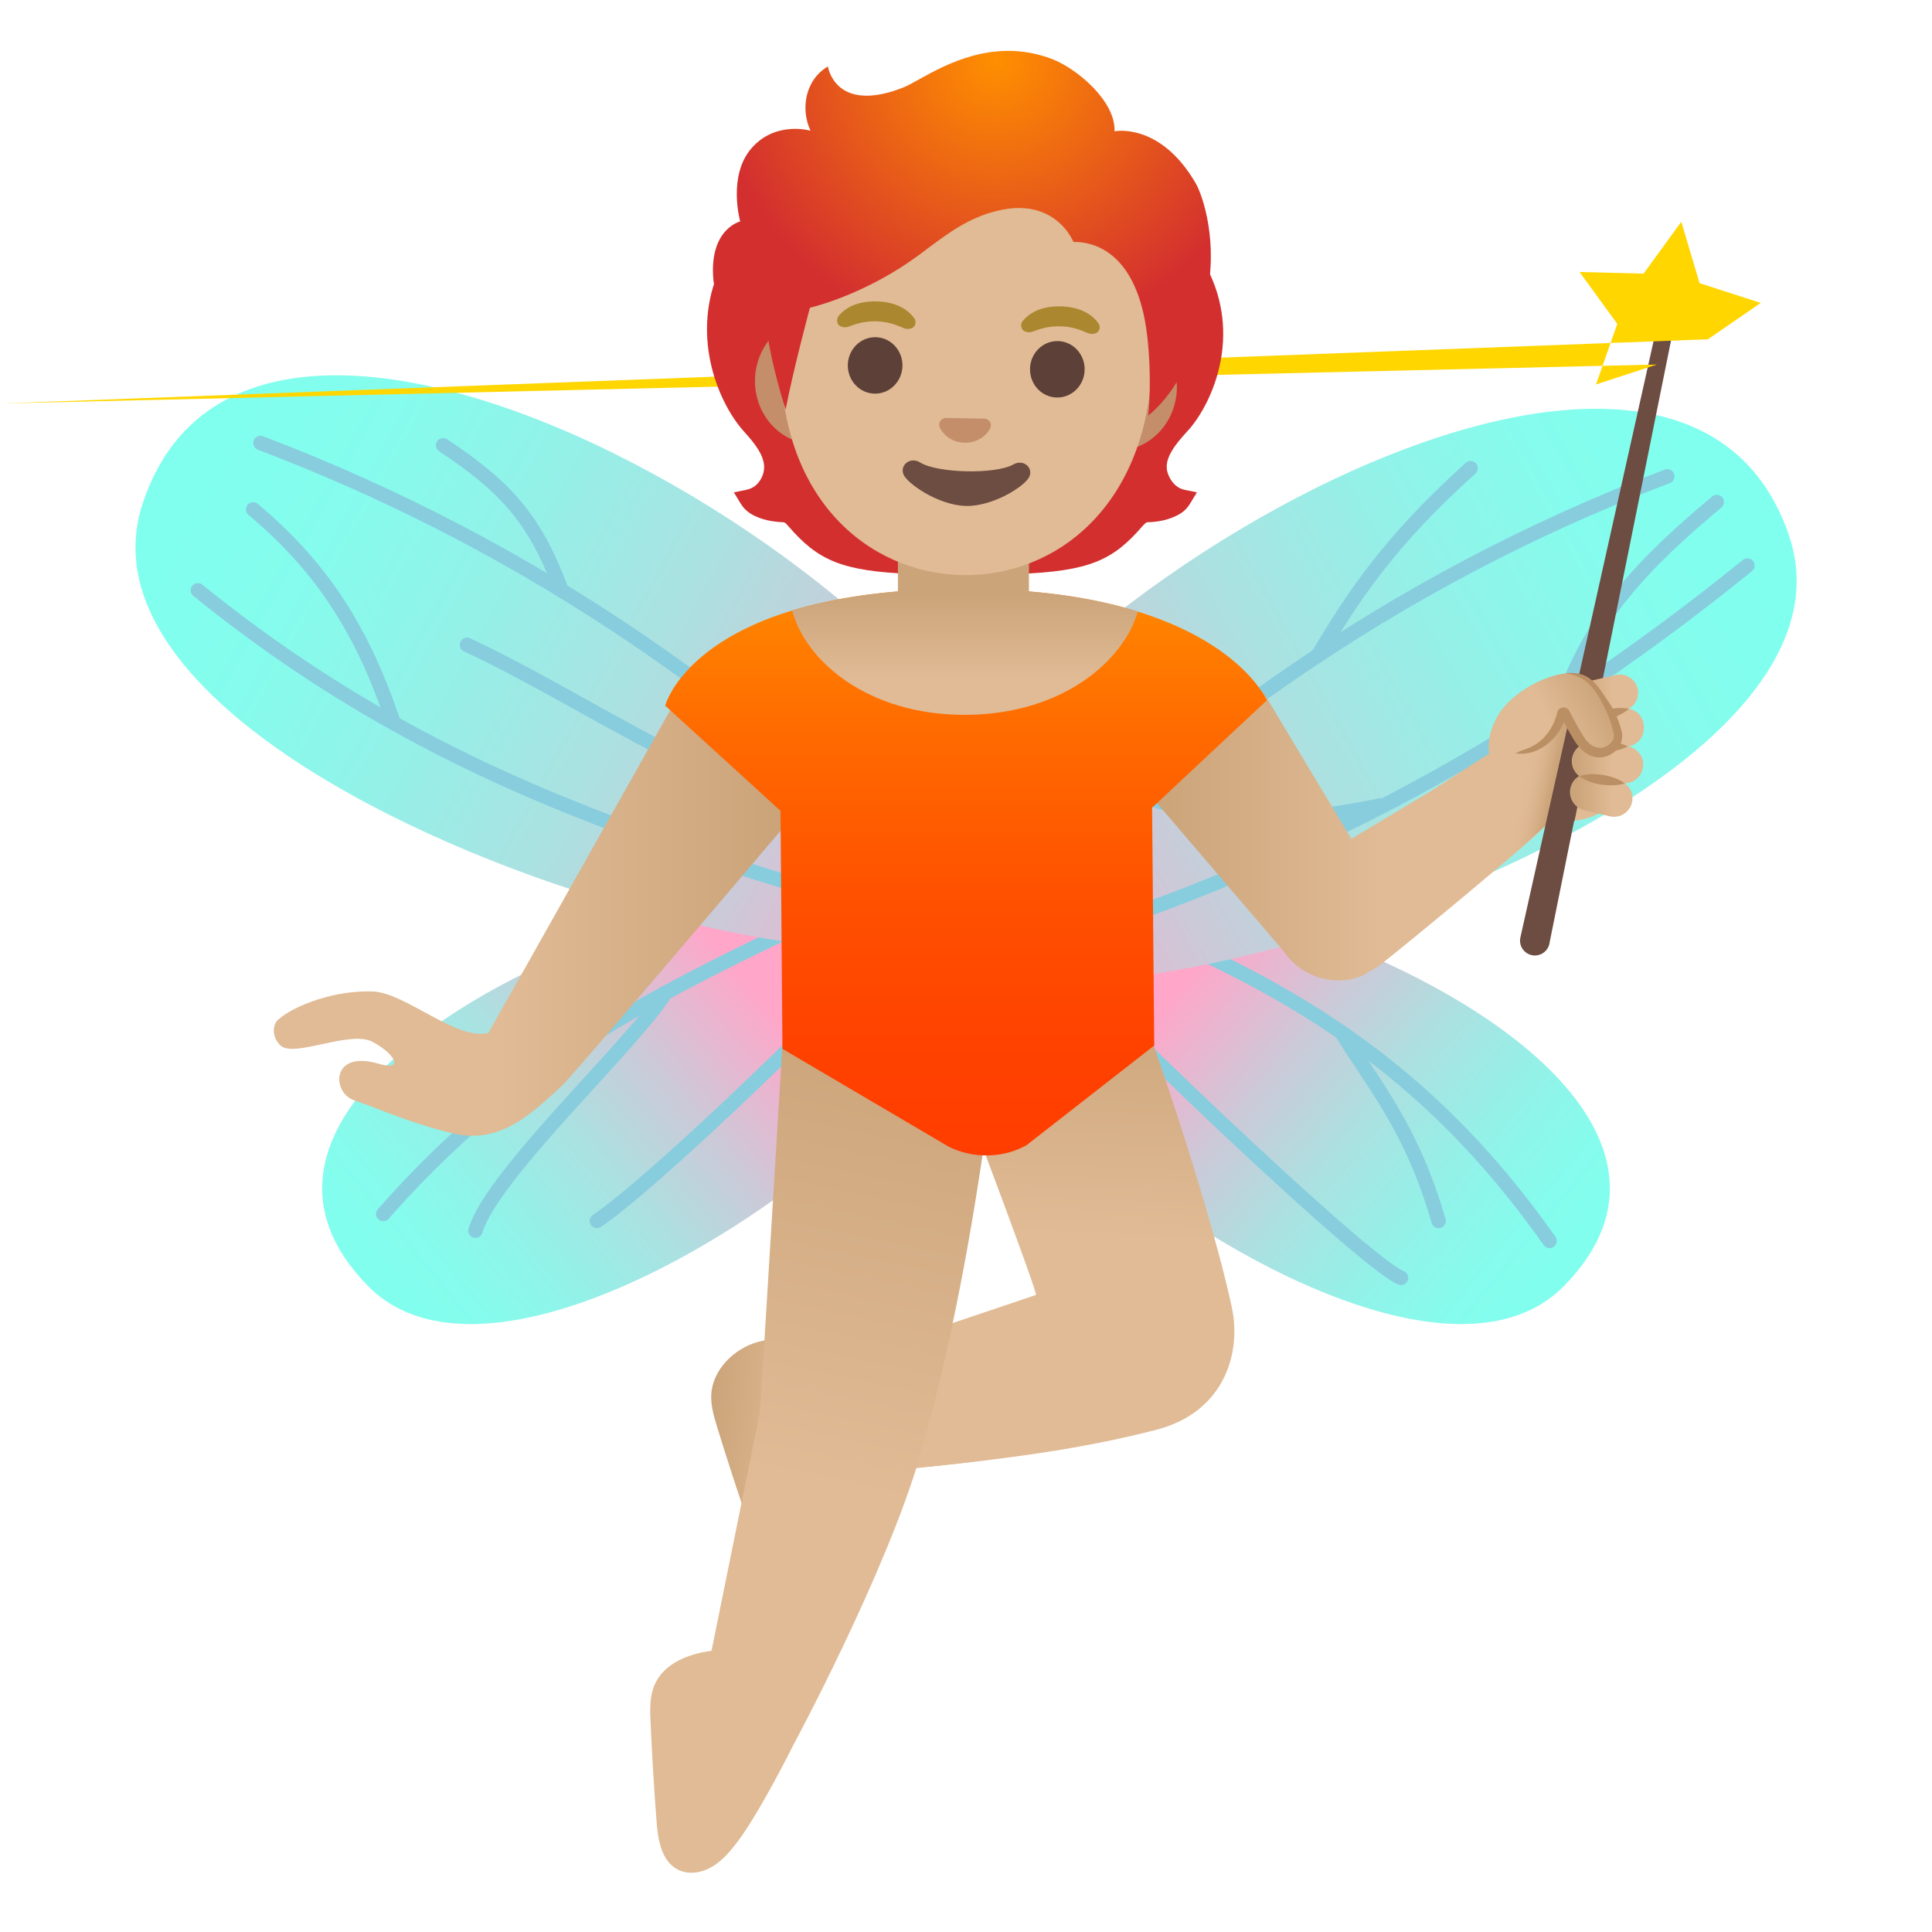 <svg xmlns="http://www.w3.org/2000/svg" xmlns:xlink="http://www.w3.org/1999/xlink" aria-hidden="true" role="img" class="iconify iconify--noto" width="1em" height="1em" preserveAspectRatio="xMidYMid meet" viewBox="0 0 128 128"><linearGradient id="IconifyId17f59fb531fec6e672754" x1="181.152" x2="210.317" y1="182.727" y2="197.875" gradientTransform="rotate(-167.925 137.182 138.73)" gradientUnits="userSpaceOnUse"><stop offset="0" stop-color="#80FFEE"></stop><stop offset=".156" stop-color="#85FCED"></stop><stop offset=".34" stop-color="#93F1E8"></stop><stop offset=".539" stop-color="#ABE1E1"></stop><stop offset=".748" stop-color="#CCC9D8"></stop><stop offset=".962" stop-color="#F7ACCB"></stop><stop offset="1" stop-color="#FFA6C9"></stop></linearGradient><path fill="url(#IconifyId17f59fb531fec6e672754)" d="M103.62 85.2c-11.04 11.24-47.55-18.37-39.7-24.6c9.49-7.54 54.74 9.29 39.7 24.6z"></path><g fill="none" stroke="#87CDDE" stroke-linecap="round" stroke-linejoin="round" stroke-miterlimit="10" stroke-width=".956"><path d="M102.66 82.21C94.56 70.73 85.45 65.19 72.5 60.1c-.29-.11-.6-.33-.58-.64s.64-.29.51-.01m20.39 25.21c-2.44-.98-20.06-17.74-27.16-25.47l.49.34"></path><path d="M95.31 80.89c-1.81-6.25-4.28-8.96-6.43-12.49"></path></g><linearGradient id="IconifyId17f59fb531fec6e672755" x1="195.165" x2="238.754" y1="252.46" y2="211.435" gradientTransform="rotate(-165.72 141.157 147.885)" gradientUnits="userSpaceOnUse"><stop offset="0" stop-color="#80FFEE"></stop><stop offset=".156" stop-color="#85FCED"></stop><stop offset=".34" stop-color="#93F1E8"></stop><stop offset=".539" stop-color="#ABE1E1"></stop><stop offset=".748" stop-color="#CCC9D8"></stop><stop offset=".962" stop-color="#F7ACCB"></stop><stop offset="1" stop-color="#FFA6C9"></stop></linearGradient><path fill="url(#IconifyId17f59fb531fec6e672755)" d="M118.54 35.52c6.64 19.8-55.96 37.47-58.55 26.1c-3.57-15.61 50.34-50.56 58.55-26.1z"></path><g fill="none" stroke="#87CDDE" stroke-linecap="round" stroke-linejoin="round" stroke-miterlimit="10" stroke-width=".956"><path d="M110.46 31.56C92.2 38.51 77.77 49.02 64.15 62.7m51.62-25.23c-15.38 12.46-31.5 20.92-50.79 26.35"></path><path d="M97.43 31.02c-5.33 4.8-7.72 8.38-10.12 12.42m26.43-10.18c-4.72 3.95-8.3 7.58-10.26 13.35m-12.06 6.76c-5.97 1.22-10.36 1.32-15.62-.61"></path></g><linearGradient id="IconifyId17f59fb531fec6e672756" x1="1662.647" x2="1691.812" y1="-134.19" y2="-119.042" gradientTransform="scale(1 -1) rotate(12.075 618.167 -7853.868)" gradientUnits="userSpaceOnUse"><stop offset="0" stop-color="#80FFEE"></stop><stop offset=".156" stop-color="#85FCED"></stop><stop offset=".34" stop-color="#93F1E8"></stop><stop offset=".539" stop-color="#ABE1E1"></stop><stop offset=".748" stop-color="#CCC9D8"></stop><stop offset=".962" stop-color="#F7ACCB"></stop><stop offset="1" stop-color="#FFA6C9"></stop></linearGradient><path fill="url(#IconifyId17f59fb531fec6e672756)" d="M24.38 85.2c11.04 11.24 47.55-18.37 39.7-24.6c-9.49-7.54-54.74 9.29-39.7 24.6z"></path><g fill="none" stroke="#87CDDE" stroke-linecap="round" stroke-linejoin="round" stroke-miterlimit="10" stroke-width=".956"><path d="M25.39 80.43c8.97-10.2 17.84-14.49 30.11-20.32c.28-.13.6-.33.58-.64s-.64-.29-.51-.01M39.54 80.89c3.72-2.49 15.7-13.97 22.79-21.7l-.49.34"></path><path d="M31.5 81.54c1.08-3.71 10.56-12.46 12.57-15.75"></path></g><linearGradient id="IconifyId17f59fb531fec6e672757" x1="1663.963" x2="1707.552" y1="-118.996" y2="-160.022" gradientTransform="scale(1 -1) rotate(14.277 487.33 -6664.924)" gradientUnits="userSpaceOnUse"><stop offset="0" stop-color="#80FFEE"></stop><stop offset=".156" stop-color="#85FCED"></stop><stop offset=".34" stop-color="#93F1E8"></stop><stop offset=".539" stop-color="#ABE1E1"></stop><stop offset=".748" stop-color="#CCC9D8"></stop><stop offset=".962" stop-color="#F7ACCB"></stop><stop offset="1" stop-color="#FFA6C9"></stop></linearGradient><path fill="url(#IconifyId17f59fb531fec6e672757)" d="M9.47 33.3C2.82 53.1 65.42 70.78 68.02 59.4C71.58 43.8 17.67 8.84 9.47 33.3z"></path><g fill="none" stroke="#87CDDE" stroke-linecap="round" stroke-linejoin="round" stroke-miterlimit="10" stroke-width=".956"><path d="M17.26 29.35c18.27 6.95 32.96 17.46 46.58 31.14M13.11 39.11C28.5 51.57 43.73 56.17 63.01 61.6"></path><path d="M29.36 29.5c4.23 2.82 6.09 4.91 7.84 9.61m-20.43-5.36c4.72 3.95 7.3 8.23 9.26 14m4.91-5.03c7.32 3.4 16.19 9.65 21.26 9.82"></path></g><linearGradient id="IconifyId17f59fb531fec6e672758" x1="46.523" x2="57.631" y1="34.175" y2="34.175" gradientTransform="scale(1 -1) rotate(-5.463 -1310.517 -33.928)" gradientUnits="userSpaceOnUse"><stop offset="0" stop-color="#CCA47A"></stop><stop offset=".575" stop-color="#E0BB95"></stop></linearGradient><path fill="url(#IconifyId17f59fb531fec6e672758)" d="M50.58 88.82c-1.64.3-3.18 1.64-3.43 3.29c-.12.82.12 1.64.36 2.43c.65 2.11 1.33 4.2 2.04 6.28c.39 1.14.96 2.43 2.13 2.71c.78.19 1.61-.17 2.18-.74s.92-1.31 1.23-2.05c1.44-3.44 3.12-4.93 3.18-8.65c.07-4.74-4.17-3.91-7.69-3.27z"></path><linearGradient id="IconifyId17f59fb531fec6e672759" x1="62.482" x2="70.505" y1="38.594" y2="37.827" gradientTransform="matrix(1 0 0 -1 0 130)" gradientUnits="userSpaceOnUse"><stop offset="0" stop-color="#CCA47A"></stop><stop offset=".575" stop-color="#E0BB95" stop-opacity="0"></stop></linearGradient><path fill="url(#IconifyId17f59fb531fec6e672759)" d="m68.64 85.79l-10.37 3.52l1.38 8.02s7.55-.6 11.85-1.51c4.3-.9-2.86-10.03-2.86-10.03z"></path><linearGradient id="IconifyId17f59fb531fec6e672760" x1="68.859" x2="67.619" y1="64.867" y2="35.822" gradientTransform="matrix(1 0 0 -1 0 130)" gradientUnits="userSpaceOnUse"><stop offset="0" stop-color="#CCA47A"></stop><stop offset=".575" stop-color="#E0BB95"></stop></linearGradient><path fill="url(#IconifyId17f59fb531fec6e672760)" d="m55.64 90.21l13-4.42c0-.43-4.1-11.29-4.1-11.29l8.23-14.6c1.75 3.3 7.11 18.7 8.84 26.71c.65 3.01-.48 6.94-4.98 8.11c-5.02 1.3-9.87 1.92-16.25 2.58c-6.37.66-8.57-5.38-4.74-7.09z"></path><linearGradient id="IconifyId17f59fb531fec6e672761" x1="59.639" x2="48.639" y1="61.903" y2="9.569" gradientTransform="matrix(1 0 0 -1 0 130)" gradientUnits="userSpaceOnUse"><stop offset="0" stop-color="#CCA47A"></stop><stop offset=".575" stop-color="#E0BB95"></stop></linearGradient><path fill="url(#IconifyId17f59fb531fec6e672761)" d="M65.46 74.38c-.3-4.5-1.21-9.32-2.13-13.95l-.42-.26l-11.06 8.87l-1.49 24.46l-3.22 15.87c-1.56.2-3.17.85-3.78 2.27c-.32.76-.3 1.62-.26 2.45c.1 2.2.23 4.4.4 6.6c.09 1.2.32 2.59 1.38 3.16c.71.38 1.6.24 2.29-.17c.69-.4 1.22-1.04 1.7-1.67c1.47-1.94 3.65-6.32 3.65-6.32s6.21-11.51 8.47-19.36c3.12-10.88 4.32-21.98 4.47-21.95z"></path><linearGradient id="IconifyId17f59fb531fec6e672762" x1="51.263" x2="19.433" y1="70.105" y2="70.105" gradientTransform="matrix(1 0 0 -1 0 130)" gradientUnits="userSpaceOnUse"><stop offset="0" stop-color="#CCA47A"></stop><stop offset=".575" stop-color="#E0BB95"></stop></linearGradient><path fill="url(#IconifyId17f59fb531fec6e672762)" d="M30.01 75.09c-2.86-.68-5.05-1.69-6.54-2.19c-1.5-.5-1.55-3.35 1.59-2.43c1.79.52 1.08-.68-.39-1.45c-1.47-.78-5.2 1.08-6.08.25c-.61-.57-.52-1.39-.18-1.7c1.15-1.02 3.9-1.99 6.32-1.88c2.16.1 5.55 3.29 7.63 2.74c.01 0 3.97-7.04 7.59-13.47l5.86-10.41l10.88 4.62s-18.5 21.87-19.47 22.77c-2.17 2.01-4.17 3.87-7.21 3.15z"></path><linearGradient id="IconifyId17f59fb531fec6e672763" x1="76.658" x2="102.615" y1="74.615" y2="74.615" gradientTransform="matrix(1 0 0 -1 0 130)" gradientUnits="userSpaceOnUse"><stop offset="0" stop-color="#CCA47A"></stop><stop offset=".575" stop-color="#E0BB95"></stop></linearGradient><path fill="url(#IconifyId17f59fb531fec6e672763)" d="M104.34 49.19c-.08-.09-.17-.17-.26-.26a2.692 2.692 0 0 0-2.8-.48c-1.25.49-5.64 3.46-6.71 4.1l-5.04 3.03l-5.86-9.76l-9.25 4.78l10.65 12.45c1.14 1.71 3.57 2.44 5.39 1.48c0 0 .08-.06.21-.15c.27-.12.54-.28.78-.46c3.08-2.44 9.6-7.91 10.56-8.83c1.49-1.47 4.27-3.79 2.33-5.9z"></path><linearGradient id="IconifyId17f59fb531fec6e672764" x1="107.282" x2="99.677" y1="82.707" y2="77.73" gradientTransform="matrix(1 0 0 -1 0 130)" gradientUnits="userSpaceOnUse"><stop offset="0" stop-color="#CCA47A"></stop><stop offset=".575" stop-color="#E0BB95"></stop></linearGradient><path fill="url(#IconifyId17f59fb531fec6e672764)" d="M106.38 53.59c-1.68 1.36-5.35 1.1-6.94-1.5c-2.88-4.72 2.68-7.65 4.84-7.5c2.25.16 5.72 6.17 2.1 9z"></path><linearGradient id="IconifyId17f59fb531fec6e672765" x1="98.832" x2="102.144" y1="77.973" y2="76.758" gradientTransform="scale(1 -1) rotate(8.882 941.987 13.848)" gradientUnits="userSpaceOnUse"><stop offset=".437" stop-color="#E0BB95" stop-opacity="0"></stop><stop offset="1" stop-color="#CCA47A"></stop></linearGradient><path fill="url(#IconifyId17f59fb531fec6e672765)" d="m103.61 47.87l1.04 1.27l-1.12 5.44l-1.14.12l-4.65 4.05l1-8.51s-.28-.06 1.68-.32c1.95-.26 3.19-2.05 3.19-2.05z"></path><path fill="#6D4C41" stroke="#6D4C41" stroke-miterlimit="10" d="m110.46 21.27l-.09-.03l-9.15 40.97a.482.482 0 1 0 .94.22v-.01l8.3-41.15z"></path><path fill="#FFD600" d="m111.39 14.69l-2.5 3.44l-4.24-.11l2.5 3.44l-1.41 4.01l4.04-1.319L.15 26.73l113-4.25l3.5-2.41l-4.05-1.31z"></path><path fill="#6D4C41" d="M104.55 50.74c.22-.05.38-.12.56-.26l-.79 3.89l-1.85.06l.93-4.17c.31.27.67.59 1.15.48z"></path><linearGradient id="IconifyId17f59fb531fec6e672766" x1="64" x2="64" y1="100.863" y2="53.246" gradientTransform="matrix(1 0 0 -1 0 130)" gradientUnits="userSpaceOnUse"><stop offset="0" stop-color="#FFAB00"></stop><stop offset=".172" stop-color="#FF8D00"></stop><stop offset=".408" stop-color="#FF6A00"></stop><stop offset=".631" stop-color="#FF5100"></stop><stop offset=".835" stop-color="#FF4200"></stop><stop offset="1" stop-color="#FF3D00"></stop></linearGradient><path fill="url(#IconifyId17f59fb531fec6e672766)" d="m76.33 53.51l.14 15.76L68 75.88c-.8.44-1.7.67-2.61.67c-.88.01-1.75-.19-2.54-.58l-11.01-6.48l-.13-15.77l-7.64-6.97s1.05-4.06 8.4-6.3c2.7-.82 6.25-1.4 10.91-1.44c5.15-.04 9.06.59 12 1.51c6.97 2.16 8.55 5.88 8.55 5.88l-7.6 7.11z"></path><radialGradient id="IconifyId17f59fb531fec6e672767" cx="63.902" cy="112.285" r="14.124" gradientTransform="matrix(1 0 0 -1 0 130)" gradientUnits="userSpaceOnUse"><stop offset="0" stop-color="#FF8F00"></stop><stop offset="1" stop-color="#D32F2F"></stop></radialGradient><path fill="url(#IconifyId17f59fb531fec6e672767)" d="M77.46 31.58c-.4-.81-.08-1.62 1.18-2.98c1.57-1.68 3.58-6.01 1.53-10.42v-.02h-.41c-.1-.25-.22-.51-.35-.76c-.44-.07-6.88.03-8.5.03H57.02c-1.63 0-8.06-.1-8.5-.03c-.13.25-.25.51-.35.76h-.69c.01.02.02.05.03.07c-1.68 4.3.13 8.54 1.79 10.37c1.05 1.15 1.61 2.06 1.18 3c-.22.47-.55.75-1.03.85l-.83.17l.45.74c.16.27.39.5.64.66c.72.45 1.59.56 2.2.58c.07 0 .17.08.32.26c1.96 2.26 3.5 2.99 8.26 3.17v-.06c1 .04 2.14.06 3.47.06c1.31 0 2.43-.02 3.41-.06v.06c4.81-.18 6.36-.9 8.32-3.17c.15-.17.25-.25.32-.26c.61-.01 1.48-.13 2.2-.58c.26-.16.48-.39.64-.66l.45-.74l-.83-.17c-.43-.1-.77-.38-1.01-.87z"></path><linearGradient id="IconifyId17f59fb531fec6e672768" x1="63.925" x2="63.925" y1="39.409" y2="48.317" gradientUnits="userSpaceOnUse"><stop offset="0" stop-color="#CCA47A"></stop><stop offset=".63" stop-color="#E0BB95"></stop></linearGradient><path fill="url(#IconifyId17f59fb531fec6e672768)" d="M68.17 39.18V34.6h-8.68v4.58c-2.81.24-5.12.69-7.01 1.26c.88 3.35 5.03 6.97 11.56 6.92c6.35-.05 10.39-3.56 11.35-6.85c-1.96-.61-4.34-1.09-7.22-1.33z"></path><path fill="#C48E6A" d="m74.12 21.47l-2.71-.06l-14.66-.31l-2.71-.06c-2.16-.05-3.97 1.8-4.02 4.11s1.68 4.23 3.85 4.27l2.71.06l14.66.31l2.71.06c2.16.05 3.97-1.8 4.02-4.11c.05-2.3-1.68-4.22-3.85-4.27z"></path><path fill="#E0BB95" d="M64.39 6.8C58 6.67 51.93 13.38 51.73 23.22c-.21 9.78 5.79 14.75 12 14.88c6.21.13 12.41-4.58 12.62-14.36c.21-9.84-5.57-16.8-11.96-16.94z"></path><path fill="#AB872F" d="M67.76 21.27c.33-.42 1.09-1.01 2.54-.97c1.44.04 2.17.68 2.47 1.12c.14.19.09.41-.01.54c-.1.12-.37.22-.66.12c-.3-.11-.87-.43-1.84-.46c-.97-.02-1.56.26-1.87.36c-.3.09-.57-.03-.65-.15c-.1-.16-.13-.38.02-.56zm-12.2-.33c.33-.42 1.09-1.01 2.54-.97c1.44.04 2.17.68 2.47 1.12c.14.19.09.41-.01.54c-.1.12-.37.22-.66.12c-.3-.11-.87-.43-1.84-.46c-.97-.02-1.56.26-1.87.36c-.3.09-.57-.03-.65-.15a.5.5 0 0 1 .02-.56z"></path><g fill="#5D4037"><ellipse cx="57.98" cy="24.21" rx="1.87" ry="1.81" transform="rotate(-88.802 57.98 24.21)"></ellipse><ellipse cx="70.05" cy="24.46" rx="1.87" ry="1.81" transform="rotate(-88.802 70.054 24.463)"></ellipse></g><path fill="#C48E6A" d="M65.37 27.77a.266.266 0 0 0-.12-.03l-2.6-.05c-.04 0-.08.01-.12.03c-.24.09-.37.33-.27.59c.11.26.61 1 1.65 1.02c1.04.02 1.58-.7 1.69-.95c.12-.27 0-.51-.23-.61z"></path><path fill="#6D4C41" d="M67.14 30.77c-1.18.67-5.02.59-6.18-.13c-.66-.41-1.36.18-1.1.8c.26.61 2.33 2.04 4.13 2.08c1.81.04 3.9-1.31 4.19-1.91c.31-.6-.36-1.22-1.04-.84z"></path><radialGradient id="IconifyId17f59fb531fec6e672769" cx="66.049" cy="126.043" r="18.58" gradientTransform="matrix(1 0 0 -1 0 130)" gradientUnits="userSpaceOnUse"><stop offset="0" stop-color="#FF8F00"></stop><stop offset="1" stop-color="#D32F2F"></stop></radialGradient><path fill="url(#IconifyId17f59fb531fec6e672769)" d="M79.2 12.11c-2.31-3.95-5.25-3.44-5.36-3.41c.09-1.99-2.5-4.18-4.19-4.81c-.99-.37-1.95-.52-2.85-.52c-3.3 0-5.87 2-6.94 2.42c-1 .4-1.81.55-2.45.55c-2.28 0-2.56-1.94-2.56-1.94c-1.54.92-1.81 2.86-1.15 4.26c0 0-2.31-.68-3.91 1.16s-.75 4.85-.75 4.85s-2.06.5-1.78 3.82c.13 2.12 3.62 3.89 3.62 3.89s.29 2.01 1.17 4.75c.54-2.79 1.61-6.74 1.61-6.74c.03-.01 2.84-.65 5.99-2.65c.66-.42 1.26-.86 1.84-1.3c1.38-1.03 2.69-2 4.52-2.46c.53-.13 1.03-.2 1.5-.2c2.06 0 3.18 1.3 3.61 2.25h.08c1.09 0 3.74.5 4.64 5.13c.3 1.56.45 4.1.24 6.37c3.19-2.62 3.83-7.75 3.83-7.75c.83-3.66-.2-6.81-.71-7.67z"></path><linearGradient id="IconifyId17f59fb531fec6e672770" x1="104.379" x2="108.704" y1="77.316" y2="77.316" gradientTransform="matrix(1 0 0 -1 0 130)" gradientUnits="userSpaceOnUse"><stop offset="0" stop-color="#CCA47A"></stop><stop offset=".575" stop-color="#E0BB95"></stop></linearGradient><path fill="url(#IconifyId17f59fb531fec6e672770)" d="M104.05 52.19c-.16.66.25 1.33.9 1.48l1.69.41a1.224 1.224 0 1 0 .58-2.38l-1.69-.41a1.21 1.21 0 0 0-1.48.9z"></path><linearGradient id="IconifyId17f59fb531fec6e672771" x1="104.379" x2="108.704" y1="79.451" y2="79.451" gradientTransform="matrix(1 0 0 -1 0 130)" gradientUnits="userSpaceOnUse"><stop offset="0" stop-color="#CCA47A"></stop><stop offset=".575" stop-color="#E0BB95"></stop></linearGradient><path fill="url(#IconifyId17f59fb531fec6e672771)" d="M104.14 50.31c-.07.68.43 1.28 1.11 1.35l2.26.23c.68.07 1.28-.43 1.35-1.11c.07-.68-.43-1.28-1.11-1.35l-2.26-.23c-.68-.06-1.28.43-1.35 1.11z"></path><linearGradient id="IconifyId17f59fb531fec6e672772" x1="104.379" x2="108.704" y1="81.797" y2="81.797" gradientTransform="matrix(1 0 0 -1 0 130)" gradientUnits="userSpaceOnUse"><stop offset="0" stop-color="#CCA47A"></stop><stop offset=".575" stop-color="#E0BB95"></stop></linearGradient><path fill="url(#IconifyId17f59fb531fec6e672772)" d="M103.98 48.17s.55 1.3 1.21 1.3l2.52-.01c.67-.01 1.21-.55 1.2-1.22v-.1c0-.67-.55-1.21-1.22-1.2l-2.52.01c-.66.01-1.2.55-1.19 1.22z"></path><linearGradient id="IconifyId17f59fb531fec6e672773" x1="104.379" x2="108.704" y1="83.785" y2="83.785" gradientTransform="matrix(1 0 0 -1 0 130)" gradientUnits="userSpaceOnUse"><stop offset="0" stop-color="#CCA47A"></stop><stop offset=".575" stop-color="#E0BB95"></stop></linearGradient><path fill="url(#IconifyId17f59fb531fec6e672773)" d="M103.46 46.8c.15.65.8 1.06 1.45.91l2.68-.62a1.23 1.23 0 0 0 .91-1.46c-.15-.65-.8-1.06-1.45-.91l-2.68.62c-.66.15-1.05.8-.91 1.46z"></path><path fill="#BA8F63" d="M107.65 51.9c-.46-.34-.96-.47-1.46-.56c-.51-.07-1.02-.09-1.57.08c.46.34.96.48 1.46.56c.51.07 1.02.09 1.57-.08zm.19-2.45c-.49-.25-.98-.31-1.47-.31c-.49.01-.98.08-1.46.35c.49.26.98.31 1.47.31c.48-.02.97-.09 1.46-.35zm-3.07-1.64c.59.11 1.13.02 1.66-.11c.52-.15 1.03-.35 1.49-.74c-.59-.11-1.13-.03-1.66.11c-.52.15-1.03.35-1.49.74z"></path><linearGradient id="IconifyId17f59fb531fec6e672774" x1="106.212" x2="100.351" y1="83.832" y2="80.483" gradientTransform="matrix(1 0 0 -1 0 130)" gradientUnits="userSpaceOnUse"><stop offset="0" stop-color="#CCA47A"></stop><stop offset=".575" stop-color="#E0BB95"></stop></linearGradient><path fill="url(#IconifyId17f59fb531fec6e672774)" d="M107.03 48.06c.49.78-.49 1.55-1.08 1.66c-.58.11-1-.38-1.26-.91c-.49-.97-.87-1.39-1.22-1.56c-.32-.16-.03 2.03-2.18 2.48c-1.24.26-2.28-.62-2.29-1.51c-.01-1.19 2.06-3.13 4.71-3.6c2.49.2 3.08 3.06 3.32 3.44z"></path><path fill="#BA8F63" d="M100.41 49.91c1.43.24 2.87-.93 3.29-2.32l.04-.13l.02-.07c.01-.03.02-.06 0 0c-.03.07-.11.12-.18.12c-.07.01-.18-.07-.19-.12l.23.47c.16.31.33.61.51.91c.31.56.85 1.36 1.76 1.41c.85.04 1.72-.69 1.57-1.63c-.17-.71-.43-1.37-.83-1.96c-.79-1.17-1.29-2.18-2.9-1.98c1.37.19 1.96 1.03 2.54 2.2c.3.58.53 1.22.65 1.84c.08.47-.49.96-.98.89c-.25-.02-.49-.14-.7-.34c-.21-.19-.36-.47-.54-.76c-.17-.29-.33-.58-.49-.88l-.23-.44c-.04-.12-.23-.26-.39-.25c-.16 0-.32.1-.39.24c-.04.09-.03.11-.04.12l-.01.06l-.03.11c-.17.61-.51 1.16-.96 1.6c-.23.21-.51.39-.8.52c-.32.14-.63.21-.95.39z"></path></svg>